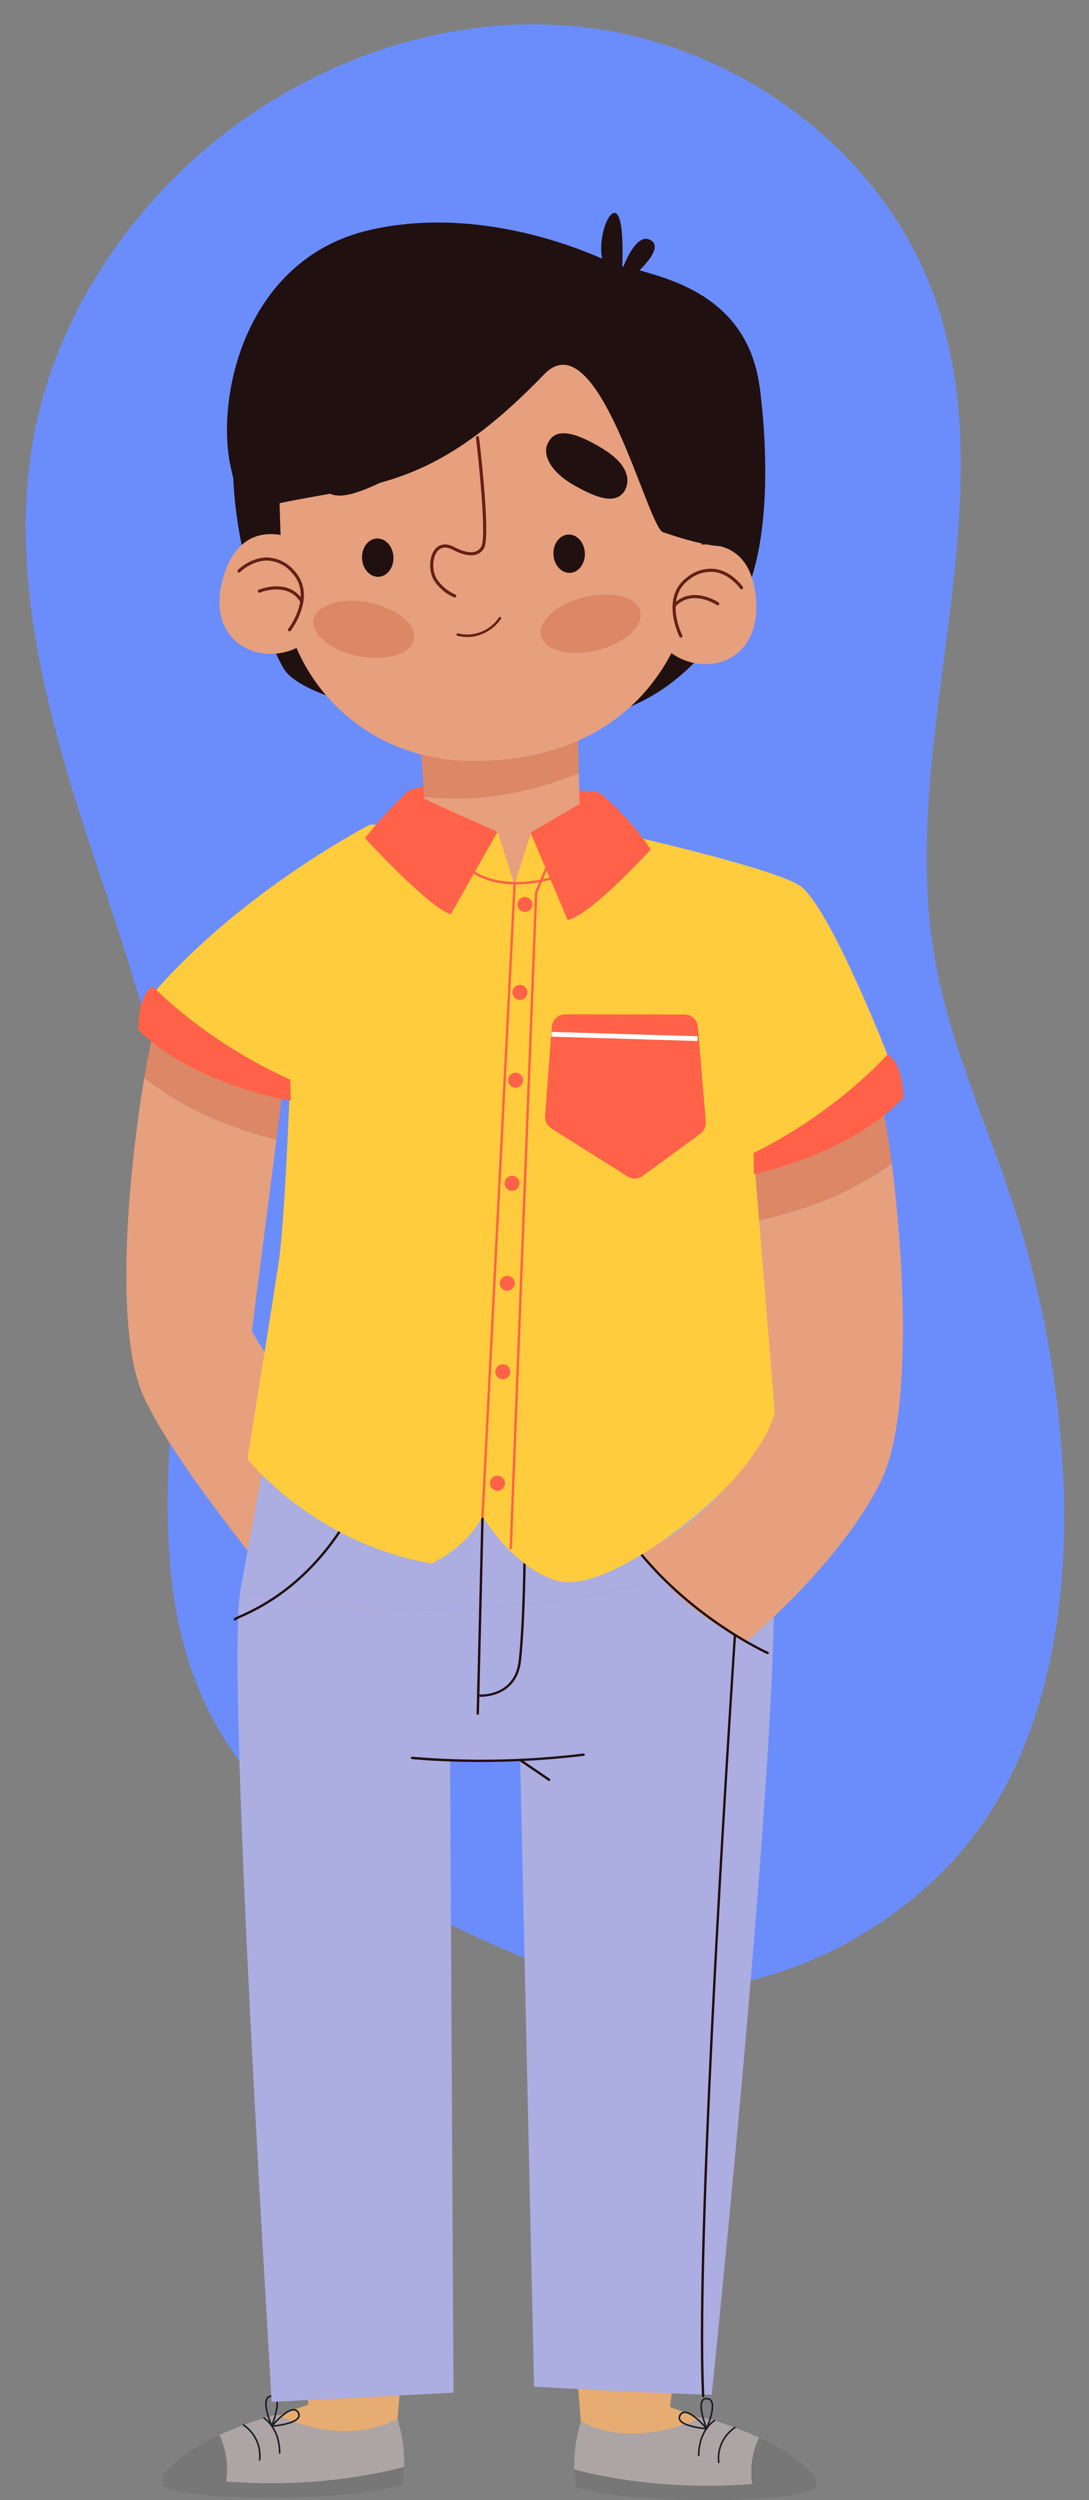<svg xmlns="http://www.w3.org/2000/svg" width="292.462" height="670.944" viewBox="0 0 292.462 670.944">
  <rect x="0" y="0" width="292.462" height="670.944" fill="#808080" stroke="none"/>
  <g id="Grupo_174542" data-name="Grupo 174542" transform="translate(-1200.838 -6316.427)">
    <g id="Grupo_174283" data-name="Grupo 174283" transform="translate(1200.838 6330.303) rotate(-3)">
      <path id="Trazado_114544" data-name="Trazado 114544" d="M121.185,521.613c-36.8-16.74-74.958-39.326-89.777-77.1-16.447-41.922.768-88.87.355-133.933-.329-35.7-11.834-70.173-20.885-104.693s-15.7-71.2-6.361-105.64C10.768,77.19,24.048,56.327,41.193,39.774,71.384,10.624,114.882-5.15,156.212,1.517s78.877,37.043,90.959,77.339c17.118,57.089-16.32,118.031-9.213,177.229,2.78,23.163,11.68,45.068,17.715,67.6a278.359,278.359,0,0,1,9.457,73.545c-.226,38-9.8,78.542-38,103.847C198.693,526.6,156.37,537.621,121.185,521.613Z" fill="#6b8dfc"/>
    </g>
    <g id="Grupo_174544" data-name="Grupo 174544" transform="translate(1234.773 6373.562)">
      <g id="Grupo_174545" data-name="Grupo 174545" transform="translate(0 0)">
        <path id="Trazado_180794" data-name="Trazado 180794" d="M277.33,1168.166,261.847,975.5l57.767-7.767s-12.124,146.974-18.533,194.315c0,0,37.11,12.874,37.05,19.825s-42.611,2.245-42.611,2.245-25.888,6.815-18.19-15.954" transform="translate(-155.101 -573.224)" fill="#e6ac71"/>
        <path id="Trazado_180795" data-name="Trazado 180795" d="M319.614,967.736,261.847,975.5l9.308,115.822A196.641,196.641,0,0,0,309.173,1086c5.336-56.389,10.44-118.265,10.44-118.265" transform="translate(-155.101 -573.224)" fill="#c78743"/>
        <path id="Trazado_180796" data-name="Trazado 180796" d="M413.728,1464.509c11.362,5.281,14.839,10.295,14.839,10.295s-.585,1.59-16.481,3.209a20.8,20.8,0,0,1,1.642-13.5" transform="translate(-243.822 -867.479)" fill="#777"/>
        <path id="Trazado_180797" data-name="Trazado 180797" d="M296.819,1452.082c14.807,8.12,32.605-1.086,32.605-1.086a99.341,99.341,0,0,1,15.258,5.509,20.8,20.8,0,0,0-1.642,13.5c-4.1.417-9.193.836-15.578,1.23-31.16,1.924-32.386-6.177-32.386-6.177-.182-7.884,1.852-12.555,1.742-12.98" transform="translate(-174.777 -859.475)" fill="#ada5a5"/>
        <path id="Trazado_180798" data-name="Trazado 180798" d="M295.093,1485.5a46.123,46.123,0,0,0,.576,4.853s8.954,3.149,33.394,3.358c27.31.234,30.84-3.215,30.84-3.215a8.569,8.569,0,0,0-.365-3.258c-29.021,5.3-52.18,1.443-64.445-1.737" transform="translate(-174.794 -879.913)" fill="#777"/>
        <path id="Trazado_180799" data-name="Trazado 180799" d="M394.506,1457.911a9.945,9.945,0,0,0-4.33,9.356" transform="translate(-231.09 -863.571)" fill="none" stroke="#1c1d27" stroke-linecap="round" stroke-linejoin="round" stroke-width="0.427"/>
        <path id="Trazado_180800" data-name="Trazado 180800" d="M381.259,1453.351s-4.168,2.449-4.208,9.35" transform="translate(-223.34 -860.87)" fill="none" stroke="#1c1d27" stroke-linecap="round" stroke-linejoin="round" stroke-width="0.427"/>
        <path id="Trazado_180801" data-name="Trazado 180801" d="M380.139,1446.821s3.475-7.852.068-8S380.139,1446.821,380.139,1446.821Z" transform="translate(-224.303 -852.263)" fill="none" stroke="#1c1d27" stroke-linecap="round" stroke-linejoin="round" stroke-width="0.427"/>
        <path id="Trazado_180802" data-name="Trazado 180802" d="M371.612,1452.246s-5.467-6.621-7.123-3.641S371.612,1452.246,371.612,1452.246Z" transform="translate(-215.776 -857.602)" fill="none" stroke="#1c1d27" stroke-linecap="round" stroke-linejoin="round" stroke-width="0.427"/>
        <path id="Trazado_180803" data-name="Trazado 180803" d="M89.877,1166.5,105.36,973.839l-57.767-7.767s12.124,146.974,18.533,194.315c0,0-37.11,12.874-37.05,19.825s42.611,2.245,42.611,2.245,25.888,6.815,18.19-15.954" transform="translate(-17.223 -572.238)" fill="#e6ac71"/>
        <path id="Trazado_180804" data-name="Trazado 180804" d="M74.5,966.072l57.767,7.767-9.308,115.822a196.611,196.611,0,0,1-38.018-5.324C79.6,1027.948,74.5,966.072,74.5,966.072" transform="translate(-44.128 -572.238)" fill="#c78743"/>
        <path id="Trazado_180805" data-name="Trazado 180805" d="M39.71,1462.846c-11.362,5.281-14.839,10.295-14.839,10.295s.585,1.59,16.481,3.209a20.8,20.8,0,0,0-1.642-13.5" transform="translate(-14.732 -866.494)" fill="#777"/>
        <path id="Trazado_180806" data-name="Trazado 180806" d="M109.135,1450.419c-14.807,8.119-32.605-1.086-32.605-1.086a99.332,99.332,0,0,0-15.258,5.509,20.8,20.8,0,0,1,1.642,13.5c4.1.417,9.193.836,15.578,1.23,31.16,1.924,32.386-6.176,32.386-6.176.182-7.884-1.852-12.555-1.742-12.98" transform="translate(-36.293 -858.49)" fill="#ada5a5"/>
        <path id="Trazado_180807" data-name="Trazado 180807" d="M88.74,1483.837a46.1,46.1,0,0,1-.576,4.853s-8.954,3.149-33.394,3.359c-27.31.234-30.84-3.215-30.84-3.215a8.571,8.571,0,0,1,.365-3.259c29.021,5.3,52.18,1.442,64.445-1.737" transform="translate(-14.156 -878.928)" fill="#777"/>
        <path id="Trazado_180808" data-name="Trazado 180808" d="M77.189,1456.248a9.945,9.945,0,0,1,4.33,9.356" transform="translate(-45.722 -862.586)" fill="none" stroke="#1c1d27" stroke-linecap="round" stroke-linejoin="round" stroke-width="0.427"/>
        <path id="Trazado_180809" data-name="Trazado 180809" d="M90.675,1451.688s4.168,2.449,4.208,9.35" transform="translate(-53.71 -859.885)" fill="none" stroke="#1c1d27" stroke-linecap="round" stroke-linejoin="round" stroke-width="0.427"/>
        <path id="Trazado_180810" data-name="Trazado 180810" d="M93.507,1445.158s-3.475-7.852-.068-8S93.507,1445.158,93.507,1445.158Z" transform="translate(-54.46 -851.278)" fill="none" stroke="#1c1d27" stroke-linecap="round" stroke-linejoin="round" stroke-width="0.427"/>
        <path id="Trazado_180811" data-name="Trazado 180811" d="M95.783,1450.583s5.467-6.621,7.123-3.641S95.783,1450.583,95.783,1450.583Z" transform="translate(-56.735 -856.617)" fill="none" stroke="#1c1d27" stroke-linecap="round" stroke-linejoin="round" stroke-width="0.427"/>
        <path id="Trazado_180812" data-name="Trazado 180812" d="M33.693,637.357s23.577,41.323,48,54.269c0,0-7.509,24.47-26.7,31.83,0,0-40.255-46.237-50.363-68.6-8.155-18.039-3.876-61.483.182-85.541,10.809,8.515,22.762,13.372,35.481,16.687Z" transform="translate(0 -337.227)" fill="#e6a07e"/>
        <path id="Trazado_180813" data-name="Trazado 180813" d="M48.89,554.2l-1.6,12.419c-12.718-3.315-24.672-8.171-35.481-16.687.972-5.762,1.932-10.424,2.7-13.345Z" transform="translate(-6.996 -317.837)" fill="#dc8765"/>
        <path id="Trazado_180814" data-name="Trazado 180814" d="M211.737,106.769s6.353,42.818-7.364,61.5-24.132,24.632-42.691,28.457S90.383,193.129,83.873,182s-17.716-45.555-12.051-68.85,139.914-6.38,139.914-6.38" transform="translate(-41.625 -59.73)" fill="#211010"/>
        <path id="Trazado_180815" data-name="Trazado 180815" d="M186.043,377.168s6.916-3.37,27.527-1.655,23.544,2.152,23.544,2.152L219.8,403.031,191.9,392.295Z" transform="translate(-110.199 -222.141)" fill="#ff6248"/>
        <path id="Trazado_180816" data-name="Trazado 180816" d="M235.923,339.533l-.429-20.2-42.37,7.263,1.241,19.272c14.463,1.641,28.361-1.065,41.558-6.329" transform="translate(-114.394 -189.149)" fill="#dc8765"/>
        <path id="Trazado_180817" data-name="Trazado 180817" d="M237.726,368.89c-13.2,5.265-27.1,7.971-41.558,6.329l.185,2.863s-.168,31.188,21.814,32.443,19.713-34.375,19.713-34.375Z" transform="translate(-116.197 -218.506)" fill="#e6a07e"/>
        <path id="Trazado_180818" data-name="Trazado 180818" d="M99.616,73.073s.033,24.65,1.391,53.79c1.1,23.59,21.045,45.787,49.934,46.293,27.153.475,54.76-11.755,61.4-50.122s-.795-69.165-35.646-75.969-69.165-3.713-77.078,26.008" transform="translate(-59.006 -26.089)" fill="#e6a07e"/>
        <path id="Trazado_180819" data-name="Trazado 180819" d="M196.654,90.393c.138-.212.23-.331.23-.331s-.082.123-.23.331" transform="translate(-116.485 -53.347)" fill="#ff6248"/>
        <path id="Trazado_180820" data-name="Trazado 180820" d="M347.752,242.374l5.279-22.447s19.952-8.345,21.994,12.435-19.793,22.871-27.272,10.013" transform="translate(-205.985 -129.29)" fill="#e6a07e"/>
        <path id="Trazado_180821" data-name="Trazado 180821" d="M297.388,160.818s4.364-5.491-5.7-11.621-13.427-4.516-14.852-1.146c-1.3,3.075,1.147,7.477,6.852,10.774,6.849,3.958,11.343,5.142,13.7,1.993" transform="translate(-163.775 -85.924)" fill="#211010"/>
        <path id="Trazado_180822" data-name="Trazado 180822" d="M128.914,160.235s-3.79-5.9,6.844-10.988,13.813-3.143,14.892.355c.985,3.19-1.894,7.323-7.9,10.029-7.212,3.249-11.8,3.975-13.835.6" transform="translate(-75.971 -86.57)" fill="#211010"/>
        <path id="Trazado_180823" data-name="Trazado 180823" d="M281.34,217.071c.134,2.839,2.132,5.052,4.462,4.942s4.109-2.5,3.975-5.342-2.132-5.052-4.462-4.941-4.11,2.5-3.975,5.341" transform="translate(-166.643 -125.413)" fill="#211010"/>
        <path id="Trazado_180824" data-name="Trazado 180824" d="M155.241,219.666c.135,2.839,2.132,5.052,4.462,4.942s4.109-2.5,3.975-5.341-2.133-5.052-4.462-4.942-4.11,2.5-3.975,5.341" transform="translate(-91.95 -126.95)" fill="#211010"/>
        <path id="Trazado_180825" data-name="Trazado 180825" d="M362.07,252.667a.418.418,0,0,0,.352-.608c-.051-.1-4.978-9.9,1.788-14.89a9.258,9.258,0,0,1,7.119-2.047c4.053.682,6.649,4.4,6.676,4.436a.418.418,0,0,0,.689-.472c-.113-.165-2.814-4.042-7.219-4.787a10.062,10.062,0,0,0-7.762,2.2c-7.339,5.412-2.089,15.84-2.035,15.945a.418.418,0,0,0,.391.226" transform="translate(-213.128 -138.712)" fill="#632114"/>
        <path id="Trazado_180826" data-name="Trazado 180826" d="M371.955,254.311a.418.418,0,0,0,.214-.764c-.072-.049-7.318-4.829-12.269.621a.418.418,0,0,0,.618.563c4.467-4.919,11.116-.534,11.183-.49a.42.42,0,0,0,.254.07" transform="translate(-213.117 -149.009)" fill="#632114"/>
        <path id="Trazado_180827" data-name="Trazado 180827" d="M206.757,190.273a.418.418,0,0,0,.135-.806,11.293,11.293,0,0,1-5.07-4.321c-1.273-2.292-1.079-5.833.408-7.432.893-.959,2.157-1.1,3.665-.4.048.022.124.062.225.114,5.279,2.74,7.532,1.289,8.495-.41,1.764-3.121-1.019-26.964-1.342-29.672a.424.424,0,0,0-.465-.365.418.418,0,0,0-.365.465c.87,7.284,2.824,26.722,1.445,29.161-1.135,2.007-3.618,2.036-7.383.08-.115-.06-.2-.106-.258-.131-1.838-.851-3.483-.645-4.628.586-1.733,1.863-1.979,5.792-.526,8.406a11.936,11.936,0,0,0,5.492,4.691.416.416,0,0,0,.174.029" transform="translate(-118.551 -87.063)" fill="#632114"/>
        <path id="Trazado_180828" data-name="Trazado 180828" d="M221.936,271.275a11.519,11.519,0,0,0,7.525-4.773.336.336,0,0,0-.57-.357,10.218,10.218,0,0,1-10.954,4.249.336.336,0,1,0-.157.653,11.03,11.03,0,0,0,4.156.228" transform="translate(-128.846 -157.553)" fill="#632114"/>
        <path id="Trazado_180829" data-name="Trazado 180829" d="M87.228,238.033l-.941-23.041s-18.015-11.965-23.948,8.054,15.114,26.2,24.889,14.987" transform="translate(-36.312 -125.246)" fill="#e6a07e"/>
        <path id="Trazado_180830" data-name="Trazado 180830" d="M87.037,246.641a.423.423,0,0,1-.159-.077.418.418,0,0,1-.071-.587c.068-.088,6.759-8.782,1.059-14.959a9.26,9.26,0,0,0-6.6-3.356c-4.108-.1-7.361,3.063-7.394,3.094a.418.418,0,0,1-.588-.594c.142-.14,3.527-3.437,7.994-3.336a10.061,10.061,0,0,1,7.206,3.625c6.184,6.7-.943,15.949-1.015,16.042a.418.418,0,0,1-.427.148" transform="translate(-43.332 -134.356)" fill="#632114"/>
        <path id="Trazado_180831" data-name="Trazado 180831" d="M86.916,247.536a.418.418,0,0,1-.066-.791c.08-.035,8.1-3.359,11.93,2.929a.418.418,0,1,1-.713.435c-3.457-5.674-10.815-2.625-10.889-2.595a.412.412,0,0,1-.262.022" transform="translate(-51.293 -145.618)" fill="#632114"/>
        <path id="Trazado_180832" data-name="Trazado 180832" d="M273.031,262.349c.974,3.929,7.728,5.636,15.086,3.812s12.533-6.488,11.559-10.417-7.728-5.636-15.086-3.812-12.533,6.488-11.559,10.417" transform="translate(-161.656 -148.795)" fill="#dc8765"/>
        <path id="Trazado_180833" data-name="Trazado 180833" d="M150.208,265.689c-.776,3.973-7.436,6.016-14.876,4.562s-12.842-5.852-12.066-9.824,7.436-6.016,14.876-4.562,12.842,5.852,12.066,9.824" transform="translate(-72.971 -151.28)" fill="#dc8765"/>
        <path id="Trazado_180834" data-name="Trazado 180834" d="M104.565,4.6c26.8-6.179,52.747,3.389,62.441,7.667C166.037,6.655,168.433.048,170.325,0c2.5-.062,2.252,10.97,2.117,14.345l.3.048c1-2.534,4.075-9.29,7.519-6.958,2.346,1.589-.335,5.137-3.167,7.969,8.813,2.6,29.265,7.571,32.274,31.636,3.565,28.52-8.585,42.324-8.585,42.324s-3.647,1.075-17.423-3.685c-4.162-1.439-17.39-57.393-31.9-42.355-30.834,31.945-46.758,29.128-73.974,35.2-9.575,2.137-5.787,8.336-10.108-9.912s3.295-56.2,37.188-64.01" transform="translate(-39.258 0)" fill="#211010"/>
        <path id="Trazado_180835" data-name="Trazado 180835" d="M74.05,888.047c-4,22.026,8.31,213.431,8.318,217.973l48.877-2.465-.919-169.783s16.651.413,18.826,0l3.73,168.148s30.509,1.748,47.7,2.191c0,0,20.562-196.792,16.115-228.643-45.2,18.034-96.192,22.88-142.643,12.58" transform="translate(-43.389 -518.57)" fill="#acade1"/>
        <path id="Trazado_180836" data-name="Trazado 180836" d="M83.336,799.315s-4.079,21.3-8.128,43.625c46.451,10.3,97.441,5.454,142.643-12.58a240.117,240.117,0,0,0-5.091-27.419Z" transform="translate(-44.548 -473.462)" fill="#acade1"/>
        <path id="Trazado_180837" data-name="Trazado 180837" d="M379.066,1073.329a.319.319,0,0,1-.3-.3c-2.522-53.558,11.693-249.9,11.618-250.286a.317.317,0,0,1,.253-.372.312.312,0,0,1,.373.253c.075.389-14.132,196.768-11.607,250.374a.321.321,0,0,1-.3.335h-.033" transform="translate(-224.178 -487.113)" fill="#211010"/>
        <path id="Trazado_180838" data-name="Trazado 180838" d="M375.431,692.66s-10.736,25.486-35.628,37.511a65.291,65.291,0,0,0,28.232,23.666s24.846-20.634,35.782-42.6c8.823-17.722,6.169-61.3,3.012-85.489-11.119,8.106-23.246,12.512-36.079,15.35Z" transform="translate(-201.277 -370.652)" fill="#e6a07e"/>
        <path id="Trazado_180839" data-name="Trazado 180839" d="M412.94,609.1l1.132,12.47c12.833-2.838,24.96-7.245,36.079-15.35-.756-5.794-1.54-10.489-2.2-13.437Z" transform="translate(-244.598 -351.128)" fill="#dc8765"/>
        <path id="Trazado_180840" data-name="Trazado 180840" d="M231.013,910.826a.319.319,0,0,1-.3-.327l1.276-52.92a.319.319,0,0,1,.327-.311.311.311,0,0,1,.311.327l-1.276,52.921a.32.32,0,0,1-.327.311h-.01" transform="translate(-136.658 -507.79)" fill="#211010"/>
        <path id="Trazado_180841" data-name="Trazado 180841" d="M232.347,923.382a.319.319,0,0,1,.036-.637c.382.022,9.362.411,10.418-9.055,1.088-9.759,1.259-26.621,1.261-26.79a.319.319,0,1,1,.637.006c0,.17-.173,17.065-1.265,26.856-1.124,10.072-10.989,9.626-11.088,9.62" transform="translate(-137.449 -525.154)" fill="#211010"/>
        <path id="Trazado_180842" data-name="Trazado 180842" d="M366.771,901.691a.3.3,0,0,1-.112-.027c-.229-.1-23.07-10.462-38.121-31.862a.319.319,0,1,1,.521-.367c14.946,21.251,37.633,31.545,37.86,31.646a.319.319,0,0,1-.148.609" transform="translate(-194.569 -514.916)" fill="#211010"/>
        <path id="Trazado_180843" data-name="Trazado 180843" d="M70.94,882.72a.319.319,0,0,1-.3-.336c.019-.331.346-.479,1.723-1.1,4.756-2.147,19.229-8.681,30.13-28.683a.319.319,0,0,1,.56.3C92.05,873.1,77.43,879.7,72.626,881.864a12.512,12.512,0,0,0-1.378.671.318.318,0,0,1-.307.185" transform="translate(-41.842 -504.926)" fill="#211010"/>
        <path id="Trazado_180844" data-name="Trazado 180844" d="M193.458,1016.085c-3.568-.2-5.627-.422-5.691-.428a.319.319,0,0,1-.282-.352.338.338,0,0,1,.352-.283,223.925,223.925,0,0,0,45.965-.867.319.319,0,1,1,.077.634,233.367,233.367,0,0,1-40.422,1.3" transform="translate(-111.053 -600.717)" fill="#211010"/>
        <path id="Trazado_180845" data-name="Trazado 180845" d="M266.718,1023.63a.325.325,0,0,1-.161-.054l-7.766-5.284a.319.319,0,1,1,.358-.528l7.766,5.284a.319.319,0,0,1-.2.583" transform="translate(-153.207 -602.825)" fill="#211010"/>
        <path id="Trazado_180846" data-name="Trazado 180846" d="M119.968,405.323,115.7,418.8s-4.106-12.875-4.565-14.245-34.182-1.941-34.182-1.941-33.067,16.929-57.189,44.053c0,0-7.062,9.662,35.661,24.473,0,0-1.318,37.2-3.064,48.932s-8.393,52.772-8.393,52.772,17.54,22.517,49.494,28.107c0,0,9.39-4.3,13.633-12.669,0,0,8.349,13.924,19.991,17.278s36.365-15.136,46.689-26.38S185.6,560.488,185.6,560.488l-5.7-69.713s20.113-3.693,35.936-26.456c0,0-15.963-40.716-23.76-45.464s-46.032-13.386-46.032-13.386Z" transform="translate(-11.45 -238.479)" fill="#ffcc3e"/>
        <path id="Trazado_180847" data-name="Trazado 180847" d="M413.214,580.437l.078,5.663s25.849-5.247,40.171-20.566c0,0-.016-9.145-4.313-11.553,0,0-13.1,15.108-35.936,26.456" transform="translate(-244.761 -328.142)" fill="#ff6248"/>
        <path id="Trazado_180848" data-name="Trazado 180848" d="M48.7,534.166l.139,5.662S22.8,535.574,7.906,520.815c0,0-.335-9.139,3.868-11.71,0,0,13.667,14.6,36.922,25.061" transform="translate(-4.679 -301.561)" fill="#ff6248"/>
        <path id="Trazado_180849" data-name="Trazado 180849" d="M192.8,391.324s-22.043-9.6-23.843-11.044A114.3,114.3,0,0,0,157.2,393.056s17.219,18.734,23.04,20.411Z" transform="translate(-93.117 -225.253)" fill="#ff6248"/>
        <path id="Trazado_180850" data-name="Trazado 180850" d="M266.267,392.282s16.414-9.552,18.366-10.785a69.213,69.213,0,0,1,13.917,15.318s-16.352,17.892-22.326,18.9Z" transform="translate(-157.719 -225.974)" fill="#ff6248"/>
        <path id="Trazado_180851" data-name="Trazado 180851" d="M242.447,441.835a.319.319,0,0,1,.335-.3h0a.319.319,0,0,1,.3.335l-8.6,169.481a.319.319,0,0,1-.335.3h0a.32.32,0,0,1-.3-.334" transform="translate(-138.513 -261.535)" fill="#ff6248"/>
        <path id="Trazado_180852" data-name="Trazado 180852" d="M281.271,527.575l31.96.049a3.66,3.66,0,0,1,3.642,3.359l2.1,25.408a3.66,3.66,0,0,1-1.486,3.254l-15.424,11.29a3.659,3.659,0,0,1-4.113.143L277.515,558.2a3.66,3.66,0,0,1-1.7-3.371l1.8-23.87a3.659,3.659,0,0,1,3.655-3.385" transform="translate(-163.369 -312.501)" fill="#ff6248"/>
        <rect id="Rectángulo_45067" data-name="Rectángulo 45067" width="1.276" height="39.217" transform="translate(114.177 221.067) rotate(-88.298)" fill="#fff"/>
        <path id="Trazado_180853" data-name="Trazado 180853" d="M259.256,437.236a.322.322,0,0,1,.025-.111l2.8-6.7a.319.319,0,0,1,.589.246l-2.78,6.645-6.817,175.845a.319.319,0,0,1-.331.307h-.006a.319.319,0,0,1-.3-.33" transform="translate(-149.527 -254.842)" fill="#ff6248"/>
        <path id="Trazado_180854" data-name="Trazado 180854" d="M237.77,436.487c-6.732-.384-10.054-3.032-10.248-3.192a.319.319,0,0,1,.4-.492c.066.054,6.739,5.345,20.316,1.92a.319.319,0,0,1,.155.619,35.236,35.236,0,0,1-10.628,1.145" transform="translate(-134.7 -256.321)" fill="#ff6248"/>
        <path id="Trazado_180855" data-name="Trazado 180855" d="M261.654,452.456a2.014,2.014,0,1,1-1.9-2.125,2.013,2.013,0,0,1,1.9,2.125" transform="translate(-152.603 -266.745)" fill="#ff6248"/>
        <path id="Trazado_180856" data-name="Trazado 180856" d="M258.35,510.323a2.014,2.014,0,1,1-1.9-2.126,2.014,2.014,0,0,1,1.9,2.126" transform="translate(-150.646 -301.021)" fill="#ff6248"/>
        <path id="Trazado_180857" data-name="Trazado 180857" d="M254.885,569.463a2.014,2.014,0,1,1,.043-2.847,2.013,2.013,0,0,1-.043,2.847" transform="translate(-148.954 -335.264)" fill="#ff6248"/>
        <path id="Trazado_180858" data-name="Trazado 180858" d="M252.543,637.363a2.014,2.014,0,1,1,.043-2.848,2.013,2.013,0,0,1-.043,2.848" transform="translate(-147.566 -375.483)" fill="#ff6248"/>
        <path id="Trazado_180859" data-name="Trazado 180859" d="M246.449,761.372a2.014,2.014,0,1,1,.043-2.847,2.014,2.014,0,0,1-.043,2.847" transform="translate(-143.957 -448.938)" fill="#ff6248"/>
        <path id="Trazado_180860" data-name="Trazado 180860" d="M249.444,703.158a2.014,2.014,0,1,1,.043-2.847,2.014,2.014,0,0,1-.043,2.847" transform="translate(-145.731 -414.456)" fill="#ff6248"/>
        <path id="Trazado_180861" data-name="Trazado 180861" d="M242.931,834.78a2.014,2.014,0,1,1,.043-2.848,2.014,2.014,0,0,1-.043,2.848" transform="translate(-141.873 -492.42)" fill="#ff6248"/>
      </g>
    </g>
  </g>
</svg>
